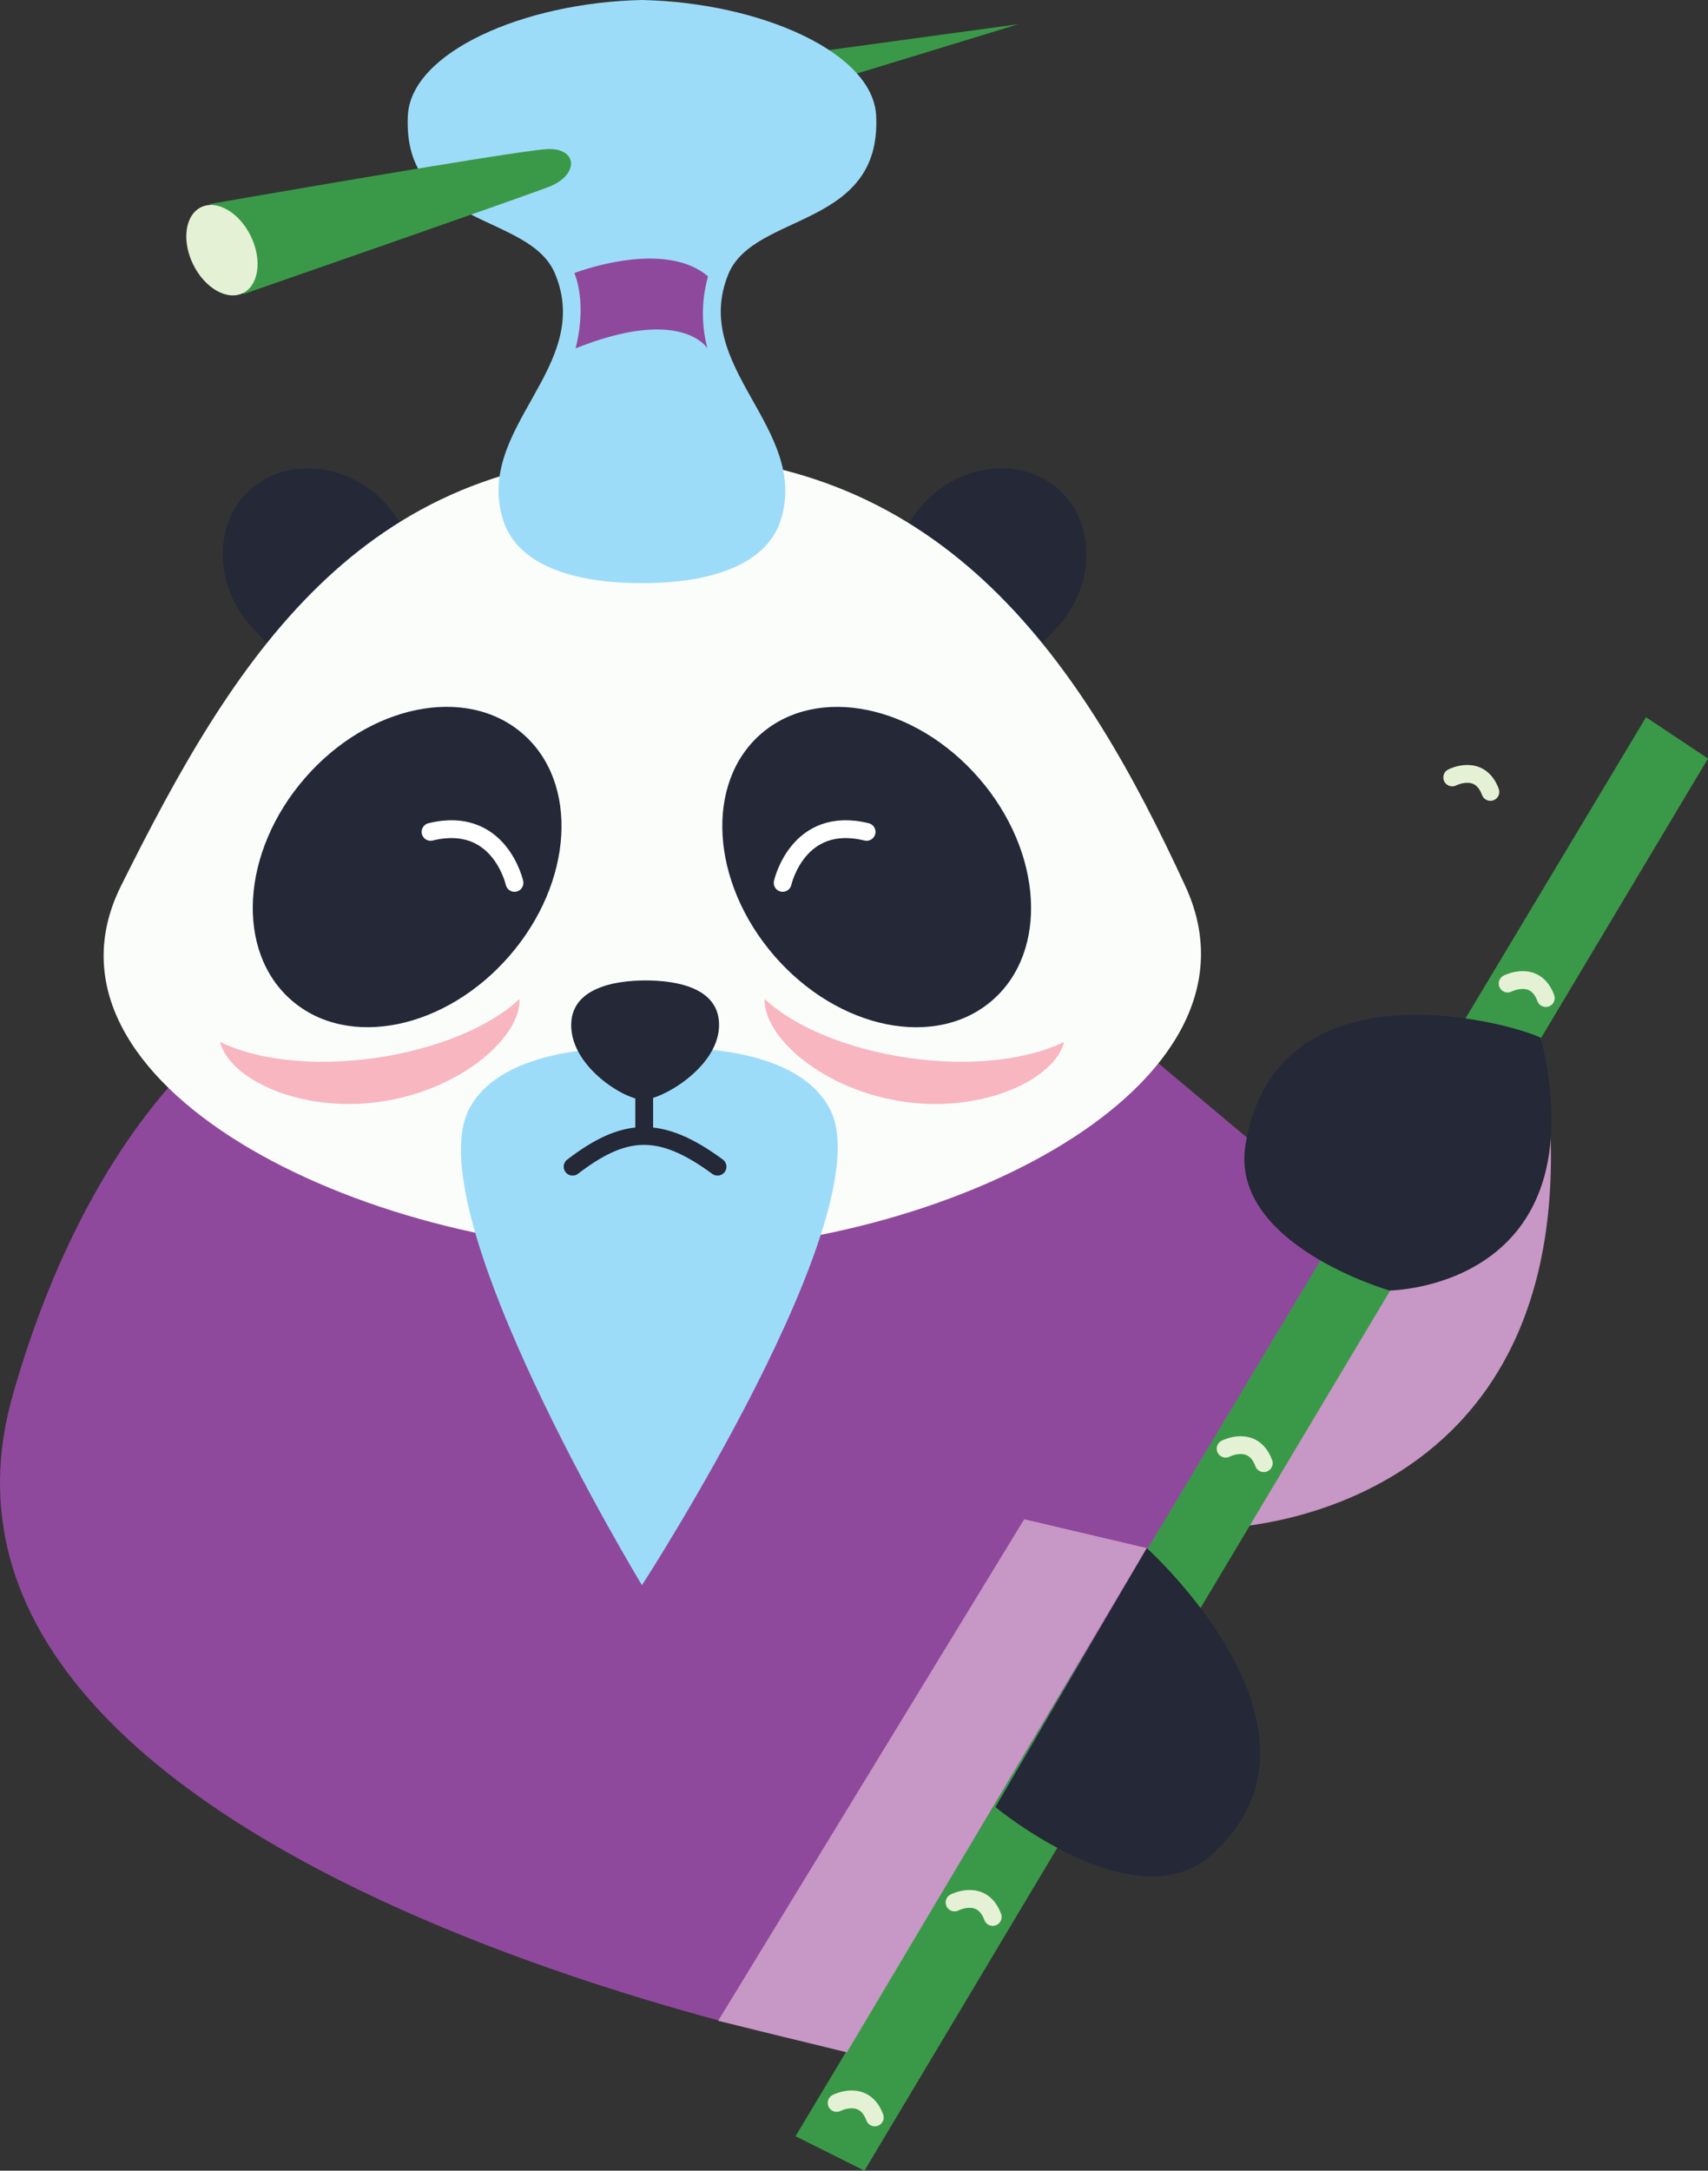 <svg xmlns="http://www.w3.org/2000/svg" viewBox="0 0 189.86 241.24"><rect x="0" y="0" width="189.86" height="241.24" fill="#333333" stroke="none"/><defs><style>.cls-1{fill:#c797c5;}.cls-2{fill:#8f499c;}.cls-3{fill:#242837;}.cls-4{fill:#f5f19a;}.cls-4,.cls-7{stroke:#242837;}.cls-11,.cls-12,.cls-4,.cls-7{stroke-linecap:round;stroke-linejoin:round;stroke-width:1.98px;}.cls-5{fill:#fbfdfb;}.cls-6{fill:#9ddcf9;}.cls-11,.cls-12,.cls-7{fill:none;}.cls-8{fill:#f8b6c1;}.cls-9{fill:#3a9948;}.cls-10{fill:#e5f1d4;}.cls-11{stroke:#fff;}.cls-12{stroke:#e5f1d4;}</style></defs><title>figure-13-mobile</title><g id="Layer_2" data-name="Layer 2"><g id="Layer_1-2" data-name="Layer 1"><path class="cls-1" d="M171.28,115.33l-35.6,54.5S179.94,169.25,171.28,115.33Z"/><path class="cls-2" d="M29,112S11.2,120.84,1.43,155c-15,52.46,93,73,93,73l35-58.65L49.92,175.1"/><polygon class="cls-2" points="125.59 115.51 155.03 140.19 125.17 180.38 26.28 194.02 22.49 137.27 27.22 108.89 125.59 115.51"/><path class="cls-3" d="M34.81,75.93c-2.27-1.21-5.46-4.81-6.79-6.23-4.12-4.4-4.41-11.34-.33-15.15s10.89-3.16,15.1,1.34a25.07,25.07,0,0,1,5,9.11"/><path class="cls-3" d="M110.72,75.93c2.27-1.21,5.46-4.81,6.79-6.23,4.12-4.4,4.41-11.34.33-15.15s-10.89-3.16-15.1,1.34a25.07,25.07,0,0,0-5,9.11"/><path class="cls-4" d="M34.91,190.71"/><path class="cls-5" d="M131.77,98.5c10.18,22.06-26.49,40.63-59.17,40.63s-70-18.79-59.17-40.63c12.47-25.07,26.49-48,59.17-48S120.48,74,131.77,98.5Z"/><path class="cls-6" d="M73.57,116.51s14.65-1,18.68,6.74c6,11.41-20.89,52.92-20.89,52.92s-25.17-41.5-19.21-52.92c4-7.71,18.68-6.74,18.68-6.74Z"/><line class="cls-7" x1="71.61" y1="119.4" x2="71.61" y2="125.92"/><path class="cls-3" d="M71.5,122.22c-2.06,0-7.77-3.53-8-8s4.93-5.26,8.27-5.26,8.41.77,8.15,5.26S73.56,122.22,71.5,122.22Z"/><path class="cls-3" d="M131.44,169"/><path class="cls-7" d="M63.65,129.66c5.71-4.36,9.67-4.74,16.11,0"/><path class="cls-8" d="M41.75,117.57c6.91-1,12.77-3.51,16-6.55.16,4.25-6.54,10.14-15.47,11.42s-16.79-2.53-17.82-6.65C28.5,117.79,34.83,118.56,41.75,117.57Z"/><ellipse class="cls-3" cx="45.26" cy="96.36" rx="19.61" ry="15.06" transform="translate(-57.2 67.44) rotate(-49.08)"/><path class="cls-8" d="M101,117.57c-6.91-1-12.77-3.51-16-6.55-.16,4.25,6.54,10.14,15.47,11.42s16.79-2.53,17.82-6.65C114.21,117.79,107.88,118.56,101,117.57Z"/><ellipse class="cls-3" cx="97.45" cy="96.36" rx="15.06" ry="19.61" transform="translate(-39.3 87.38) rotate(-40.92)"/><polygon class="cls-9" points="90.14 5.84 113.19 2.69 91.17 9.42 90.14 5.84"/><path class="cls-6" d="M97.39,12.81C97,5.84,84.59.3,71.4,0h-.06c-13.2.29-25.63,5.84-26,12.81-.66,12.57,13.47,10.76,16.34,17.57,4.4,10.42-9,17.15-5.75,27.43,1.35,4.29,6.45,7,15.43,7s14.08-2.74,15.43-7C90,47.53,76.65,40.8,81,30.38,83.92,23.57,98.05,25.38,97.39,12.81Z"/><path class="cls-2" d="M63.84,30.35s9.91-3.86,14.87.37a15.12,15.12,0,0,0-.07,8s-2.84-4.73-14.66,0C65.31,33.47,63.84,30.35,63.84,30.35Z"/><path class="cls-9" d="M23.28,22.68l3.8,10S57.6,22.08,61,20.77s3.25-4.36-.18-4.2S23.28,22.68,23.28,22.68Z"/><ellipse class="cls-10" cx="24.67" cy="27.8" rx="3.57" ry="5.31" transform="translate(-9.68 13.61) rotate(-25.96)"/><path class="cls-11" d="M87,98.12s1.67-7.55,9.33-5.67"/><path class="cls-11" d="M57.19,98.12s-1.67-7.55-9.33-5.67"/><polygon class="cls-9" points="88.43 237.41 182.97 79.71 189.86 84.3 96.09 241.24 88.43 237.41"/><polygon class="cls-1" points="94.14 228.09 127.48 172.05 113.85 168.84 79.83 224.58 94.14 228.09"/><path class="cls-3" d="M127.48,172.05s22.74,20.46,7.09,34.16c-8.49,7.43-23.92-5.38-23.92-5.38Z"/><path class="cls-3" d="M171.28,115.33c-3.7-1.77-29.33-8.68-32.82,11.82-1.9,11.13,16,16.27,16,16.27S177.9,143.22,171.28,115.33Z"/><path class="cls-12" d="M93,233.71s3.06-1.59,4.24,1.61"/><path class="cls-12" d="M106.11,211.43s3.06-1.59,4.24,1.61"/><path class="cls-12" d="M136.24,161s3.06-1.59,4.24,1.61"/><path class="cls-12" d="M167.59,109.31s3.06-1.59,4.24,1.61"/><path class="cls-12" d="M161.43,86.4s3.06-1.59,4.24,1.61"/></g></g></svg>